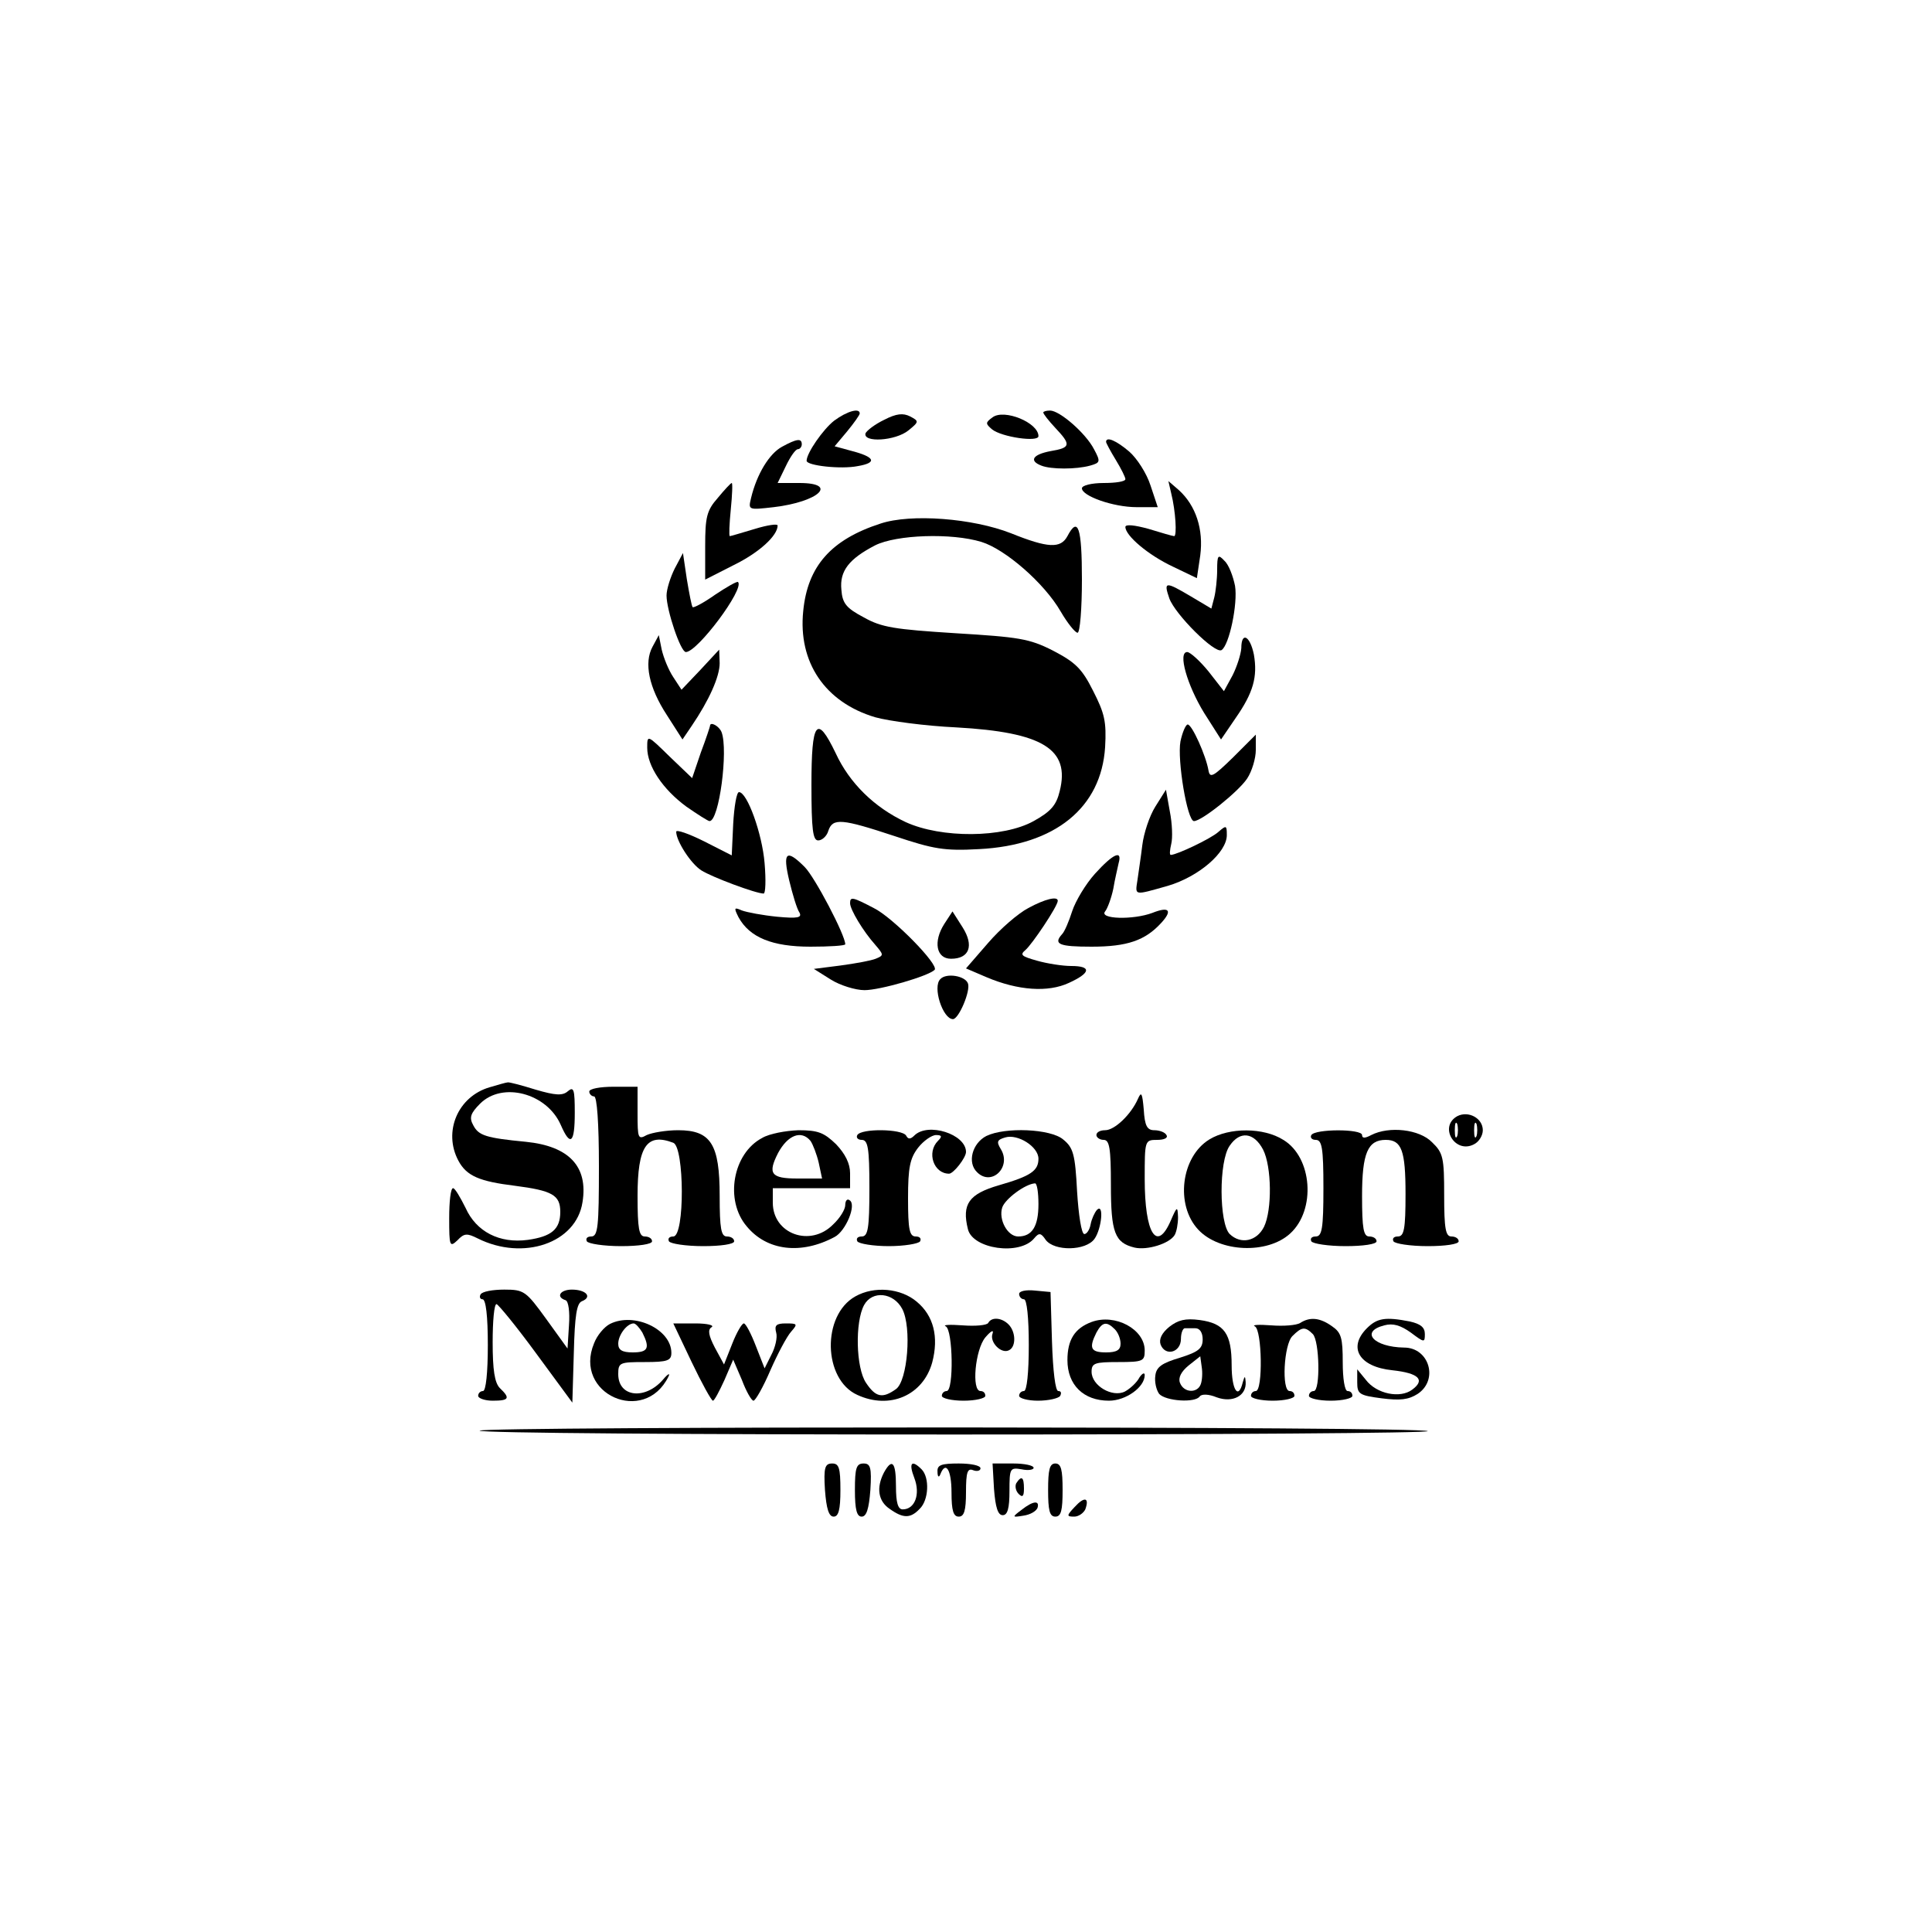 <?xml version="1.0" standalone="no"?>
<!DOCTYPE svg PUBLIC "-//W3C//DTD SVG 20010904//EN"
 "http://www.w3.org/TR/2001/REC-SVG-20010904/DTD/svg10.dtd">
<svg version="1.0" xmlns="http://www.w3.org/2000/svg"
 width="400pt" height="400pt" viewBox="0 0 400 400"
 preserveAspectRatio="xMidYMid meet">

<g transform="translate(0,400) scale(0.1,-0.1)"
fill="#000000" stroke="none">
<path d="M1727 3129 c-23 -18 -57 -67 -57 -83 0 -10 71 -18 106 -11 41 7 36
19 -15 32 l-33 9 26 31 c14 17 26 34 26 37 0 12 -26 5 -53 -15z"/>
<path d="M1831 3131 c-19 -9 -36 -22 -39 -28 -6 -20 62 -16 89 6 22 18 22 19
3 29 -14 7 -28 6 -53 -7z"/>
<path d="M2055 3136 c-15 -11 -15 -13 -1 -25 20 -16 96 -27 96 -14 0 28 -71
57 -95 39z"/>
<path d="M2160 3146 c0 -3 11 -17 25 -32 33 -35 32 -41 -10 -48 -37 -7 -45
-20 -19 -30 20 -8 72 -8 101 0 21 6 22 8 8 34 -17 33 -71 80 -91 80 -8 0 -14
-2 -14 -4z"/>
<path d="M1619 3075 c-26 -14 -52 -56 -64 -106 -6 -25 -6 -25 47 -19 93 11
135 50 53 50 l-45 0 17 35 c9 19 20 35 25 35 4 0 8 5 8 10 0 13 -10 12 -41 -5z"/>
<path d="M2290 3085 c0 -2 9 -19 20 -37 11 -18 20 -36 20 -40 0 -5 -20 -8 -45
-8 -25 0 -45 -5 -45 -11 0 -16 65 -39 113 -39 l44 0 -15 45 c-8 25 -28 56 -44
70 -27 23 -48 32 -48 20z"/>
<path d="M1486 2969 c-23 -26 -26 -40 -26 -100 l0 -69 59 30 c53 26 91 61 91
82 0 4 -21 1 -47 -7 -27 -8 -50 -15 -52 -15 -2 0 -1 25 2 55 3 30 4 55 2 55
-2 0 -15 -14 -29 -31z"/>
<path d="M2425 2978 c9 -36 12 -88 6 -88 -3 0 -27 7 -53 15 -29 8 -48 10 -48
4 0 -18 47 -58 98 -82 l50 -24 7 47 c7 54 -9 103 -44 135 l-22 19 6 -26z"/>
<path d="M1823 2916 c-102 -33 -151 -88 -160 -181 -11 -106 45 -189 149 -220
29 -8 104 -18 168 -21 179 -10 236 -45 214 -132 -7 -29 -18 -42 -54 -62 -63
-35 -191 -36 -265 -2 -64 30 -116 80 -145 143 -39 81 -50 66 -50 -66 0 -93 3
-115 14 -115 8 0 18 9 21 20 9 27 28 25 137 -11 81 -27 103 -31 175 -27 158 8
253 86 261 211 3 53 -1 70 -25 117 -23 46 -37 59 -83 83 -49 25 -71 28 -202
36 -126 8 -153 12 -190 33 -36 19 -44 29 -46 57 -4 39 16 64 70 92 44 22 158
26 220 7 49 -15 130 -85 164 -144 14 -24 30 -44 35 -44 5 0 9 50 9 110 0 108
-8 132 -30 90 -14 -26 -40 -25 -117 6 -79 31 -207 41 -270 20z"/>
<path d="M1397 2823 c-9 -18 -17 -43 -17 -56 0 -30 29 -117 40 -117 24 0 122
131 108 145 -2 2 -23 -10 -47 -26 -24 -17 -45 -28 -47 -26 -2 2 -7 28 -12 58
l-8 54 -17 -32z"/>
<path d="M2520 2820 c0 -19 -3 -45 -6 -57 l-6 -23 -42 25 c-54 32 -57 31 -45
-4 12 -33 94 -115 108 -107 16 10 34 96 28 133 -4 20 -13 44 -22 52 -13 14
-15 12 -15 -19z"/>
<path d="M1351 2661 c-18 -33 -8 -84 30 -142 l32 -50 19 28 c36 53 58 102 58
130 l-1 28 -39 -42 -39 -41 -17 26 c-10 15 -20 40 -24 57 l-6 30 -13 -24z"/>
<path d="M2570 2658 c-1 -13 -9 -38 -18 -56 l-18 -33 -32 41 c-18 22 -38 40
-44 40 -20 0 0 -69 35 -126 l35 -55 30 44 c37 53 46 86 38 132 -8 39 -26 48
-26 13z"/>
<path d="M1470 2497 c0 -1 -8 -26 -19 -55 l-18 -53 -47 45 c-46 45 -46 45 -46
18 0 -38 32 -86 81 -122 23 -16 45 -30 48 -30 20 0 39 147 25 184 -5 13 -24
23 -24 13z"/>
<path d="M2444 2465 c-7 -38 14 -165 28 -165 16 0 92 61 110 88 10 15 18 42
18 59 l0 32 -47 -47 c-41 -40 -48 -44 -51 -27 -5 30 -34 95 -43 95 -4 0 -11
-16 -15 -35z"/>
<path d="M1518 2294 l-3 -65 -57 29 c-32 16 -58 25 -58 20 0 -19 30 -66 52
-80 22 -14 113 -48 129 -48 4 0 5 28 2 63 -5 61 -36 147 -53 147 -5 0 -10 -30
-12 -66z"/>
<path d="M2392 2330 c-12 -19 -24 -55 -27 -80 -3 -25 -8 -57 -10 -72 -5 -33
-8 -32 63 -12 64 19 122 69 122 105 0 20 -1 21 -17 7 -15 -14 -87 -48 -99 -48
-3 0 -2 10 1 23 3 12 2 42 -3 67 l-8 45 -22 -35z"/>
<path d="M1634 2177 c7 -29 16 -59 21 -66 6 -11 -3 -13 -46 -9 -30 3 -62 9
-73 13 -16 7 -17 6 -7 -14 23 -42 70 -61 149 -61 39 0 72 2 72 5 0 19 -63 139
-84 160 -38 38 -46 31 -32 -28z"/>
<path d="M2267 2191 c-19 -21 -40 -56 -47 -77 -7 -22 -16 -43 -21 -48 -19 -21
-6 -26 61 -26 74 0 111 13 144 49 24 26 17 35 -18 21 -40 -15 -111 -13 -98 3
5 6 13 28 17 47 3 19 9 43 11 53 8 28 -11 20 -49 -22z"/>
<path d="M1760 2130 c0 -13 27 -58 52 -86 18 -21 18 -22 1 -29 -10 -4 -43 -10
-73 -14 l-55 -7 35 -22 c19 -12 51 -22 70 -22 32 0 132 29 145 42 10 10 -87
109 -126 128 -44 23 -49 24 -49 10z"/>
<path d="M2129 2120 c-21 -11 -58 -43 -83 -72 l-46 -53 42 -18 c66 -28 128
-32 171 -12 46 21 47 35 5 35 -18 0 -50 5 -71 11 -32 9 -36 12 -24 22 14 12
67 91 67 102 0 10 -26 4 -61 -15z"/>
<path d="M1955 2087 c-23 -36 -17 -72 14 -72 38 0 48 27 24 65 l-21 33 -17
-26z"/>
<path d="M1947 1973 c-17 -16 5 -83 26 -83 12 0 37 59 31 74 -6 16 -45 22 -57
9z"/>
<path d="M1014 1749 c-66 -19 -97 -92 -65 -152 17 -32 44 -43 117 -52 77 -10
94 -19 94 -54 0 -36 -18 -51 -67 -58 -59 -8 -107 17 -129 66 -11 22 -22 41
-26 41 -5 0 -8 -28 -8 -62 0 -58 1 -61 17 -46 14 15 20 15 42 4 94 -47 204
-10 217 75 12 74 -28 116 -117 125 -83 8 -98 13 -109 34 -9 16 -6 25 14 45 46
46 138 22 167 -44 20 -46 29 -38 29 25 0 48 -2 55 -14 45 -11 -10 -26 -9 -67
3 -29 9 -55 16 -58 15 -3 0 -20 -5 -37 -10z"/>
<path d="M1220 1740 c0 -5 5 -10 10 -10 6 0 10 -55 10 -145 0 -125 -2 -145
-16 -145 -8 0 -12 -4 -9 -10 3 -5 35 -10 71 -10 36 0 64 4 64 10 0 6 -7 10
-15 10 -12 0 -15 16 -15 84 0 103 19 131 74 110 23 -9 24 -194 0 -194 -8 0
-12 -4 -9 -10 3 -5 35 -10 71 -10 36 0 64 4 64 10 0 6 -7 10 -15 10 -12 0 -15
16 -15 84 0 107 -18 136 -86 136 -25 0 -54 -5 -65 -10 -18 -10 -19 -7 -19 45
l0 55 -50 0 c-27 0 -50 -4 -50 -10z"/>
<path d="M2356 1725 c-14 -32 -48 -65 -68 -65 -10 0 -18 -4 -18 -10 0 -5 7
-10 15 -10 12 0 15 -17 15 -93 0 -99 8 -120 49 -130 26 -6 72 8 83 26 4 7 7
23 7 37 -1 23 -2 23 -15 -7 -29 -67 -54 -27 -54 86 0 80 0 81 26 81 14 0 23 4
19 10 -3 6 -15 10 -25 10 -15 0 -20 9 -22 43 -3 34 -5 38 -12 22z"/>
<path d="M3017 1689 c-39 -22 -4 -79 35 -58 10 5 18 18 18 29 0 25 -30 41 -53
29z m0 -41 c-3 -7 -5 -2 -5 12 0 14 2 19 5 13 2 -7 2 -19 0 -25z m40 0 c-3 -7
-5 -2 -5 12 0 14 2 19 5 13 2 -7 2 -19 0 -25z"/>
<path d="M1578 1644 c-61 -32 -78 -129 -32 -183 42 -51 113 -59 182 -22 23 12
46 67 31 76 -5 4 -9 -1 -9 -10 0 -9 -11 -27 -25 -40 -47 -48 -125 -20 -125 45
l0 30 80 0 80 0 0 31 c0 20 -10 40 -29 60 -25 24 -37 29 -78 29 -26 -1 -60 -7
-75 -16z m100 -6 c5 -7 13 -28 17 -45 l7 -33 -51 0 c-55 0 -62 10 -40 53 20
37 48 48 67 25z"/>
<path d="M1775 1650 c-3 -5 1 -10 9 -10 13 0 16 -16 16 -100 0 -84 -3 -100
-16 -100 -8 0 -12 -4 -9 -10 3 -5 33 -10 65 -10 32 0 62 5 65 10 3 6 -1 10 -9
10 -13 0 -16 14 -16 79 0 64 4 83 21 105 11 14 28 26 37 26 12 0 13 -3 4 -12
-24 -24 -9 -68 23 -68 9 0 35 33 35 45 0 37 -79 62 -107 34 -8 -8 -13 -8 -17
0 -9 14 -93 15 -101 1z"/>
<path d="M2042 1648 c-29 -15 -40 -55 -19 -75 30 -30 72 11 49 48 -9 15 -8 19
9 24 26 8 69 -19 69 -44 0 -25 -16 -36 -82 -55 -62 -18 -77 -39 -64 -91 10
-41 107 -55 137 -19 10 12 14 12 24 -3 18 -24 83 -23 101 2 15 21 20 75 5 60
-5 -6 -11 -19 -13 -30 -2 -11 -8 -20 -13 -20 -6 0 -12 40 -15 88 -4 78 -8 91
-29 108 -26 22 -120 26 -159 7z m108 -141 c0 -46 -13 -67 -42 -67 -22 0 -41
35 -33 60 6 18 48 49 68 50 4 0 7 -19 7 -43z"/>
<path d="M2504 1641 c-59 -36 -71 -136 -23 -187 44 -47 143 -51 190 -8 54 49
46 158 -14 194 -41 26 -112 26 -153 1z m111 -21 c18 -35 19 -125 2 -160 -15
-30 -48 -37 -71 -15 -22 22 -23 151 0 183 21 31 50 28 69 -8z"/>
<path d="M2715 1650 c-3 -5 1 -10 9 -10 13 0 16 -16 16 -100 0 -84 -3 -100
-16 -100 -8 0 -12 -4 -9 -10 3 -5 35 -10 71 -10 36 0 64 4 64 10 0 6 -7 10
-15 10 -12 0 -15 16 -15 84 0 89 12 116 49 116 33 0 41 -22 41 -112 0 -73 -3
-88 -16 -88 -8 0 -12 -4 -9 -10 3 -5 35 -10 71 -10 36 0 64 4 64 10 0 6 -7 10
-15 10 -12 0 -15 16 -15 85 0 78 -2 88 -25 110 -26 27 -89 34 -126 15 -13 -7
-19 -7 -19 0 0 13 -97 13 -105 0z"/>
<path d="M995 1320 c-3 -5 -1 -10 4 -10 7 0 11 -35 11 -95 0 -57 -4 -95 -10
-95 -5 0 -10 -4 -10 -10 0 -5 14 -10 30 -10 34 0 37 5 15 26 -11 11 -15 38
-15 95 0 43 3 79 8 79 4 -1 41 -46 82 -102 l75 -102 3 102 c2 79 6 104 17 108
22 9 8 24 -21 24 -24 0 -34 -15 -13 -22 6 -2 9 -24 7 -52 l-3 -48 -44 61 c-42
58 -46 61 -87 61 -24 0 -46 -4 -49 -10z"/>
<path d="M1771 1316 c-70 -39 -67 -172 4 -204 67 -31 136 -1 155 67 14 53 3
97 -32 126 -33 28 -88 33 -127 11z m97 -26 c20 -38 11 -149 -13 -166 -28 -20
-42 -17 -62 13 -21 31 -23 126 -4 161 17 31 61 26 79 -8z"/>
<path d="M2110 1321 c0 -6 5 -11 10 -11 6 0 10 -38 10 -95 0 -57 -4 -95 -10
-95 -5 0 -10 -4 -10 -10 0 -5 18 -10 39 -10 22 0 43 5 46 10 3 6 2 10 -4 10
-6 0 -11 41 -13 103 l-3 102 -32 3 c-19 2 -33 -1 -33 -7z"/>
<path d="M1263 1259 c-12 -6 -27 -24 -33 -40 -44 -105 104 -171 154 -69 4 8
-1 6 -11 -6 -37 -43 -93 -37 -93 11 0 24 3 25 55 25 47 0 55 3 55 19 0 49 -77
85 -127 60z m67 -18 c16 -32 12 -41 -20 -41 -22 0 -30 5 -30 18 0 18 18 42 32
42 4 0 12 -9 18 -19z"/>
<path d="M2046 1261 c-3 -5 -27 -7 -53 -5 -27 2 -42 1 -35 -2 15 -7 17 -134 2
-134 -5 0 -10 -4 -10 -10 0 -5 20 -10 45 -10 25 0 45 5 45 10 0 6 -4 10 -10
10 -19 0 -11 86 10 111 11 13 18 17 15 8 -7 -18 19 -44 35 -34 14 8 13 38 -2
53 -14 14 -35 16 -42 3z"/>
<path d="M2260 1263 c-35 -13 -50 -37 -50 -79 0 -51 33 -84 86 -84 35 0 74 28
74 53 0 6 -5 4 -11 -5 -5 -10 -19 -23 -30 -29 -26 -13 -69 12 -69 41 0 18 7
20 55 20 52 0 55 2 55 24 0 44 -61 77 -110 59z m48 -15 c7 -7 12 -20 12 -30 0
-13 -8 -18 -30 -18 -32 0 -36 9 -20 41 12 22 21 24 38 7z"/>
<path d="M2421 1253 c-16 -13 -22 -26 -18 -37 10 -25 42 -16 42 12 0 12 4 22
8 22 4 0 14 0 22 0 9 0 15 -9 15 -23 0 -19 -9 -26 -47 -38 -37 -11 -49 -19
-51 -37 -2 -13 2 -30 8 -38 14 -15 75 -19 84 -5 4 5 18 5 35 -2 33 -12 62 3
60 32 -1 13 -2 13 -6 -1 -9 -37 -23 -16 -23 35 0 66 -15 87 -66 94 -30 4 -45
0 -63 -14z m65 -119 c-7 -19 -35 -18 -43 3 -4 10 2 23 18 36 l24 19 3 -22 c2
-12 1 -28 -2 -36z"/>
<path d="M2692 1261 c-8 -5 -35 -7 -60 -5 -26 2 -41 1 -34 -2 15 -7 17 -134 2
-134 -5 0 -10 -4 -10 -10 0 -5 20 -10 45 -10 25 0 45 5 45 10 0 6 -4 10 -10
10 -17 0 -12 97 6 114 19 19 26 20 42 4 14 -14 16 -118 2 -118 -5 0 -10 -4
-10 -10 0 -5 20 -10 45 -10 25 0 45 5 45 10 0 6 -4 10 -10 10 -6 0 -10 26 -10
59 0 51 -3 62 -22 75 -25 18 -46 20 -66 7z"/>
<path d="M2830 1250 c-40 -40 -16 -80 53 -87 55 -6 68 -20 41 -40 -25 -19 -74
-9 -96 20 l-18 22 0 -27 c0 -24 4 -27 50 -33 39 -5 56 -3 75 9 44 29 24 96
-28 96 -63 1 -92 33 -41 46 18 5 34 0 55 -15 28 -21 29 -21 29 -3 0 14 -9 21
-31 26 -51 10 -68 7 -89 -14z"/>
<path d="M1432 1180 c21 -44 41 -80 44 -80 3 0 13 19 24 43 l18 42 18 -42 c9
-24 20 -43 24 -43 4 0 20 28 35 63 15 34 34 70 43 80 14 16 13 17 -11 17 -20
0 -24 -4 -20 -19 3 -10 -2 -31 -10 -46 l-14 -28 -18 46 c-10 26 -21 47 -25 47
-4 0 -15 -19 -24 -42 l-17 -43 -19 35 c-13 25 -15 37 -7 42 7 4 -8 8 -33 8
l-46 0 38 -80z"/>
<path d="M993 1038 c-2 -5 440 -8 983 -8 543 0 984 3 980 7 -9 10 -1957 10
-1963 1z"/>
<path d="M1708 915 c3 -39 8 -55 18 -55 10 0 14 14 14 55 0 46 -3 55 -17 55
-15 0 -18 -8 -15 -55z"/>
<path d="M1770 915 c0 -41 4 -55 14 -55 10 0 15 16 18 55 3 47 0 55 -14 55
-15 0 -18 -9 -18 -55z"/>
<path d="M1830 951 c-16 -31 -12 -59 12 -75 28 -20 43 -20 62 0 19 18 21 65 4
82 -21 21 -27 13 -15 -18 13 -34 1 -65 -24 -65 -10 0 -14 14 -14 48 0 50 -8
59 -25 28z"/>
<path d="M1941 953 c0 -11 3 -13 6 -5 11 28 23 9 23 -38 0 -38 4 -50 15 -50
11 0 15 12 15 51 0 41 3 50 15 45 8 -3 15 -1 15 4 0 6 -20 10 -45 10 -36 0
-45 -3 -44 -17z"/>
<path d="M2058 917 c3 -38 8 -54 18 -54 10 0 14 14 14 50 0 47 1 49 25 45 14
-3 25 -1 25 3 0 5 -19 9 -42 9 l-43 0 3 -53z"/>
<path d="M2170 915 c0 -42 3 -55 15 -55 12 0 15 13 15 55 0 42 -3 55 -15 55
-12 0 -15 -13 -15 -55z"/>
<path d="M2104 929 c-3 -6 -1 -16 5 -22 8 -8 11 -5 11 11 0 24 -5 28 -16 11z"/>
<path d="M2225 880 c-17 -18 -17 -20 -1 -20 9 0 19 7 23 15 9 25 -2 27 -22 5z"/>
<path d="M2115 874 c-20 -15 -20 -16 4 -12 14 2 26 9 29 16 5 16 -9 15 -33 -4z"/>
</g>
</svg>
